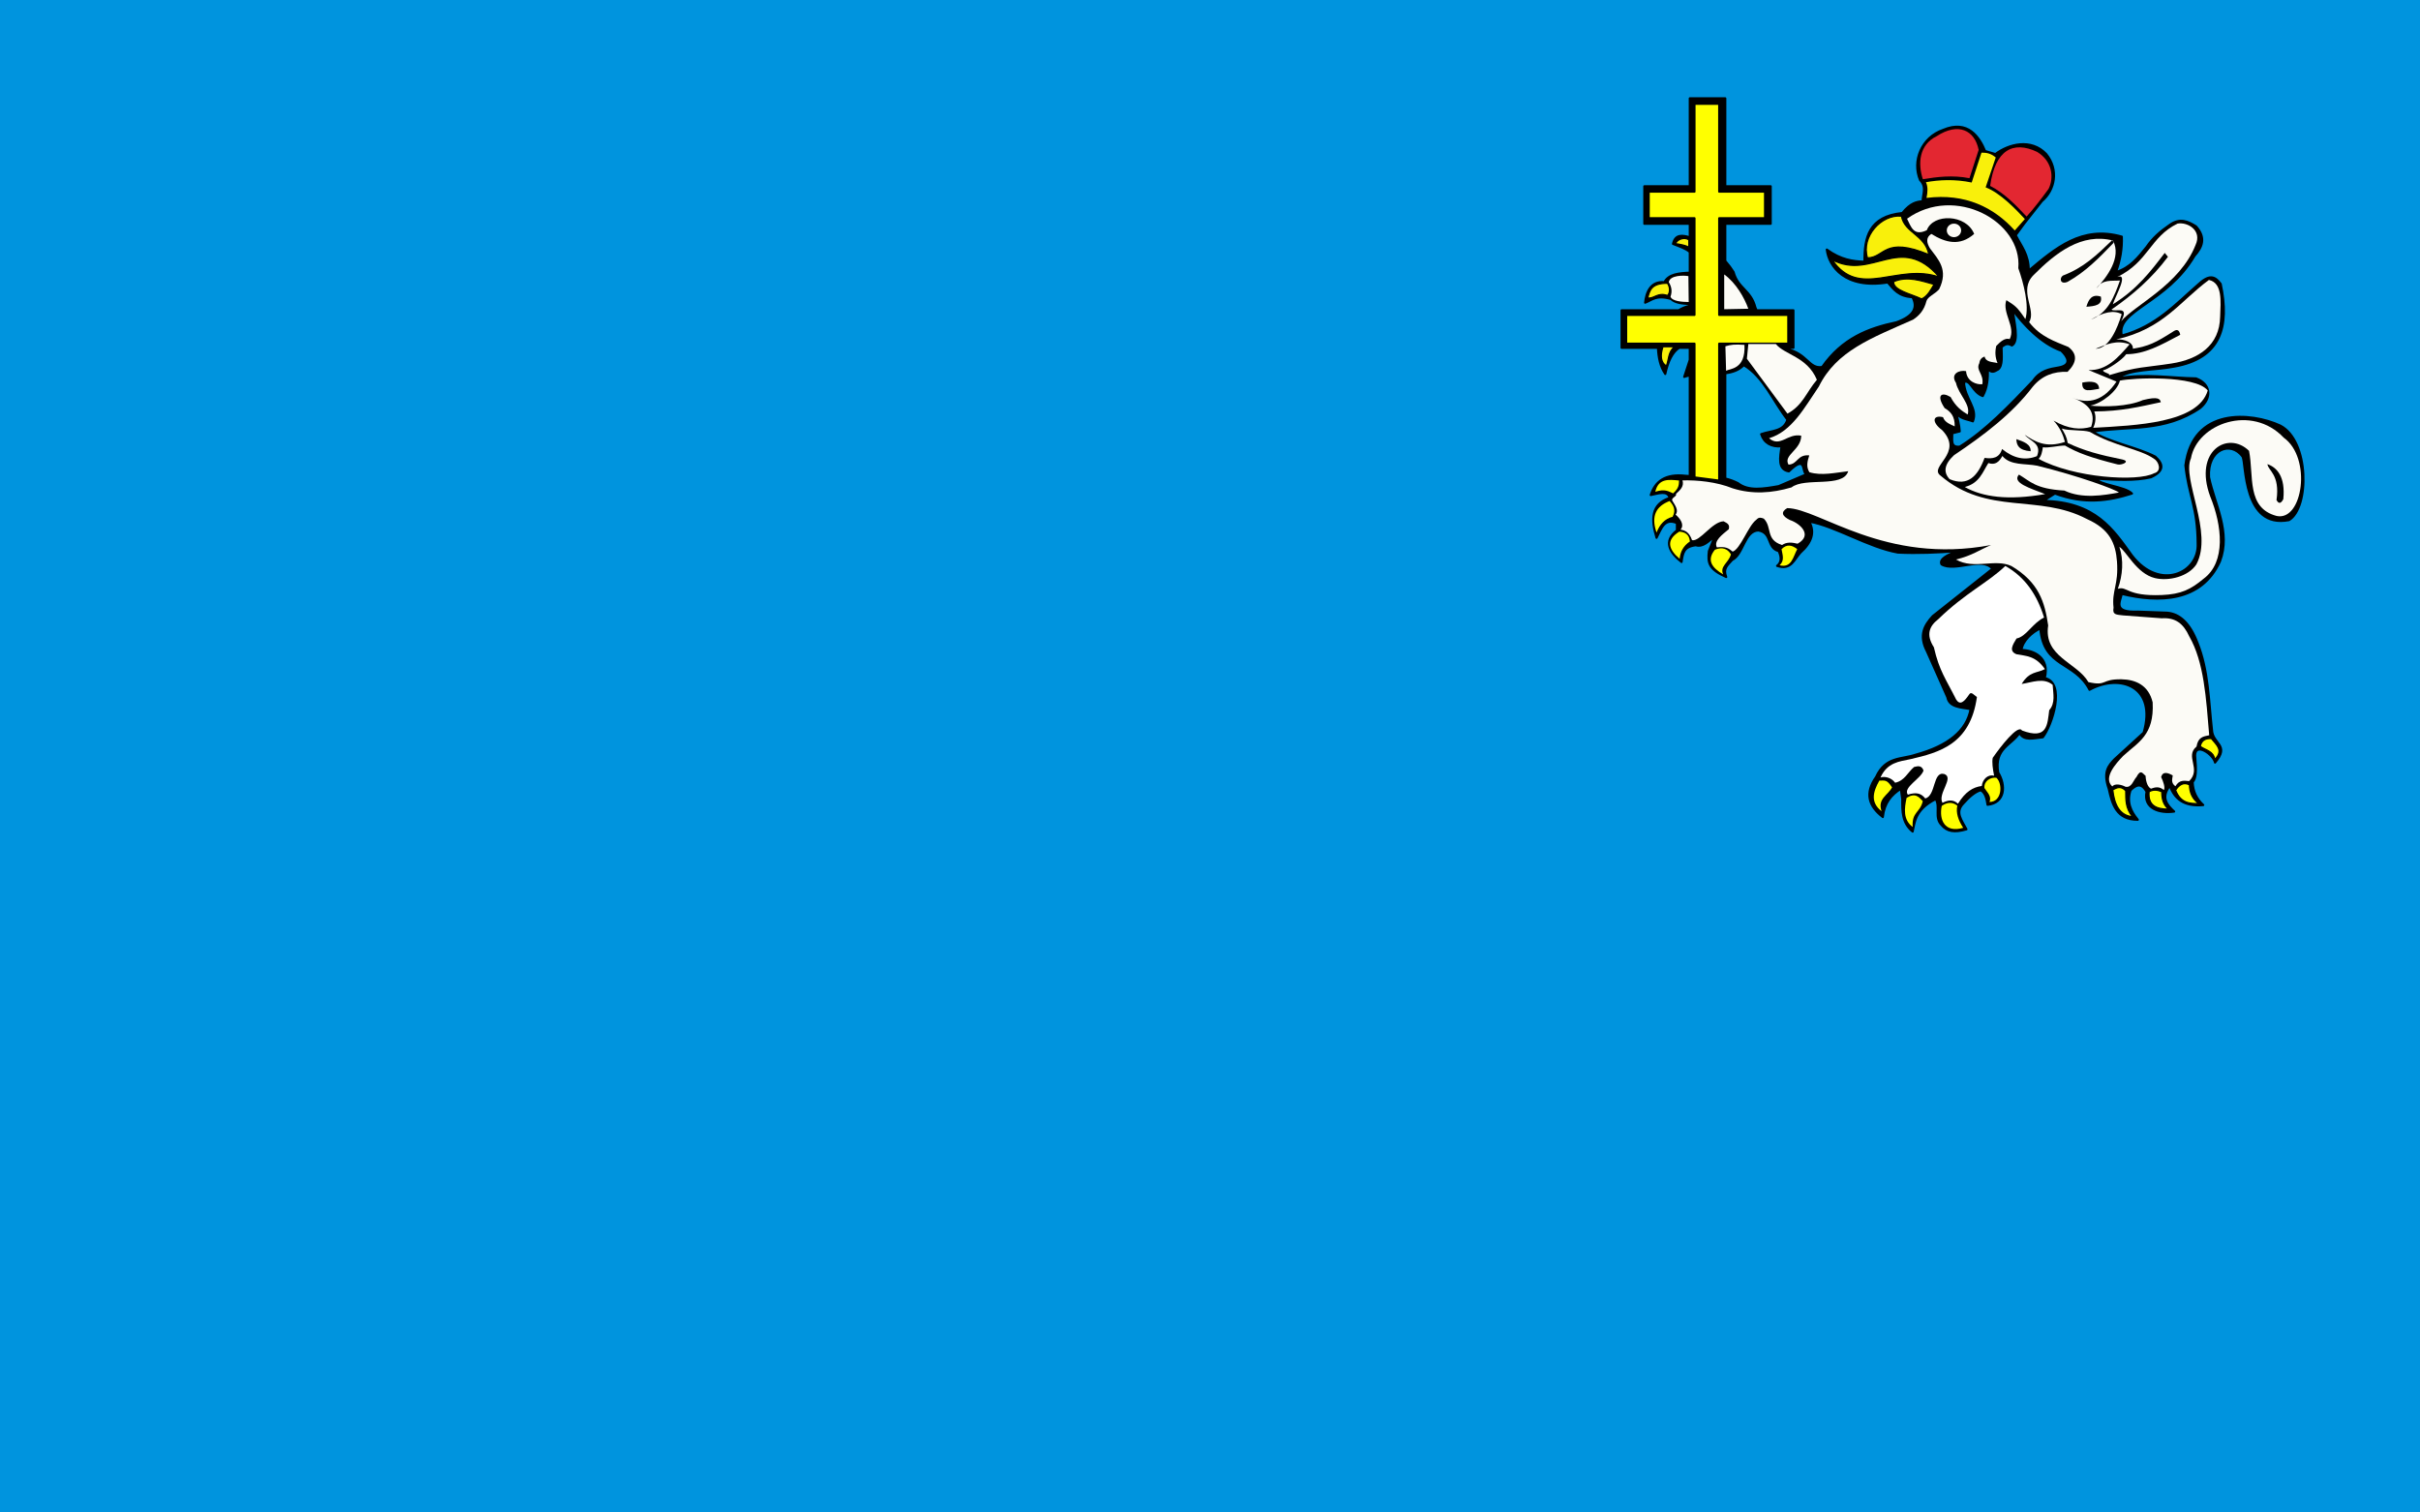 <?xml version="1.0" encoding="UTF-8" standalone="no"?>
<!-- Created with Inkscape (http://www.inkscape.org/) -->
<svg
   xmlns:dc="http://purl.org/dc/elements/1.1/"
   xmlns:cc="http://web.resource.org/cc/"
   xmlns:rdf="http://www.w3.org/1999/02/22-rdf-syntax-ns#"
   xmlns:svg="http://www.w3.org/2000/svg"
   xmlns="http://www.w3.org/2000/svg"
   xmlns:sodipodi="http://sodipodi.sourceforge.net/DTD/sodipodi-0.dtd"
   xmlns:inkscape="http://www.inkscape.org/namespaces/inkscape"
   height="500"
   width="800"
   id="svg3341"
   sodipodi:version="0.32"
   inkscape:version="0.45.1"
   version="1.0"
   sodipodi:docname="POL powiat jędrzejowski flag.svg"
   inkscape:output_extension="org.inkscape.output.svg.inkscape"
   sodipodi:docbase="C:\Users\Mistrz\Desktop">
  <defs
     id="defs3343" />
  <sodipodi:namedview
     id="base"
     pagecolor="#ffffff"
     bordercolor="#666666"
     borderopacity="1.0"
     inkscape:pageopacity="0.0"
     inkscape:pageshadow="2"
     inkscape:cx="458.26019"
     inkscape:cy="255.87701"
     inkscape:zoom="0.35519021"
     inkscape:document-units="px"
     inkscape:current-layer="layer1"
     inkscape:window-width="1280"
     inkscape:window-height="974"
     inkscape:window-x="-8"
     inkscape:window-y="-8" />
  <g
     inkscape:groupmode="layer"
     inkscape:label="Warstwa 1"
     id="layer1"
     transform="translate(2.119,-442.818)">
    <g
       id="g2290">
      <rect
         y="442.818"
         x="-2.119"
         height="500"
         width="800"
         id="rect2208"
         style="opacity:1;fill:#0094de;fill-opacity:1;stroke:none;stroke-width:3.483;stroke-miterlimit:4;stroke-dasharray:none;stroke-opacity:1" />
      <g
         transform="matrix(0.391,0,0,0.397,838.169,470.42)"
         id="g2250">
        <path
           id="rect2278"
           style="fill:#000000;fill-opacity:1;fill-rule:evenodd;stroke:#000000;stroke-width:1.772;stroke-linecap:round;stroke-linejoin:round;stroke-miterlimit:4;stroke-dashoffset:0;stroke-opacity:1"
           d="M -720.424,12.343 L -720.424,85.593 L -758.862,85.593 L -758.862,116.812 L -720.424,116.812 L -720.424,128.093 C -726.041,126.471 -732.664,124.975 -734.626,133.539 C -729.458,135.61 -724.105,137.207 -720.424,140.281 L -720.424,157.531 C -729.505,157.954 -738.375,158.653 -741.862,165.468 C -753.755,164.299 -757.363,174.338 -758.174,182.531 C -752.264,180.32 -748.951,175.867 -736.331,179.406 C -732.596,182.897 -726.523,183.285 -720.424,183.625 L -720.424,185.062 C -724.152,185.935 -727.216,187.26 -729.831,188.875 L -778.081,188.875 L -778.081,220.093 L -747.331,220.093 C -746.964,228.078 -745.519,235.608 -741.143,241.875 C -738.767,231.204 -734.986,223.615 -729.393,220.093 L -720.424,220.093 L -720.424,230.125 L -725.143,244.312 C -723.618,243.79 -722.047,243.377 -720.424,243.062 L -720.424,326.906 C -721.586,326.846 -722.756,326.795 -723.924,326.687 C -741.068,324.704 -749.671,331.249 -753.424,342.656 C -746.785,341.375 -739.174,338.531 -737.456,345.125 C -753.191,350.164 -753.285,363.022 -748.518,378.312 C -744.611,371.079 -742.094,361.458 -731.299,366.031 L -731.299,372.156 C -743.384,381.17 -737.21,390.97 -727.362,398.437 C -726.222,391.002 -725.693,385.755 -715.331,384.468 C -709.264,386.451 -704.424,380.952 -699.331,377.093 L -704.268,389.375 C -705.47,399.497 -704.21,404.526 -689.612,410.937 C -692.294,404.024 -689.026,401.626 -684.581,396.75 C -674.884,392.037 -674.266,372.59 -662.456,372.156 C -650.524,374.175 -655.617,386.734 -645.237,389.375 C -642.885,394.416 -642.784,398.706 -646.612,401.687 C -634.619,405.693 -632.114,396.128 -626.799,390.593 C -617.601,382.47 -614.191,373.935 -619.424,364.781 C -597.525,368.528 -569.45,386.224 -544.456,390.593 C -527.656,391.403 -510.849,390.613 -494.049,389.375 C -503.081,392.651 -509.806,396.137 -507.581,400.437 C -496.335,407.083 -473.067,393.577 -464.549,404.125 L -514.956,443.468 C -521.955,451.005 -527.117,459.323 -519.862,472.968 L -502.643,511.062 C -501.134,519.386 -491.39,519.475 -482.987,520.906 C -486.252,538.735 -501.677,551.488 -529.706,559 C -541.403,562.926 -554.971,560.297 -562.893,577.437 C -572.583,590.988 -569.352,601.653 -557.206,610.843 C -555.874,599.051 -550.074,592.351 -541.987,587.281 L -540.768,595.875 C -540.872,605.9 -540.95,615.934 -531.987,622.937 C -530.242,616.244 -530.627,604.889 -512.487,595.875 C -508.426,602.261 -513.861,611.446 -507.527,617.464 C -503.04,622.834 -496.774,624.024 -486.487,621.035 C -490.386,613.535 -496.389,606.989 -489.143,599.562 C -484.226,594.123 -479.31,589.831 -474.393,588.5 C -470.593,590.641 -469.418,595.427 -468.674,600.625 C -453.604,599.095 -452.994,584.433 -459.643,573.75 C -463.049,553.355 -448.297,551.116 -441.643,540.781 C -438.029,547.916 -429.432,545.056 -421.924,544.406 C -413.821,534.111 -402.414,498.926 -420.299,495.093 C -415.705,477.833 -429.978,471.793 -439.956,471.718 C -439.023,464.001 -430.824,456.786 -424.049,453.812 C -421.228,486.828 -395.097,480.807 -382.456,504.843 C -356.217,490.886 -325.421,502.429 -336.706,540.562 L -361.299,562.687 C -366.276,567.879 -371.295,573.03 -366.206,587.281 C -363.258,600.433 -359.721,613.081 -341.612,613.093 C -347.412,606.149 -351.186,598.517 -347.768,588.5 C -343.261,584.222 -338.744,581.791 -334.237,589.75 C -337.204,603.96 -322.876,607.991 -310.893,606.25 C -316.58,601.03 -322.404,594.861 -314.581,584.812 C -310.589,595.571 -302.636,602.397 -286.299,600.812 C -291.705,595.912 -294.987,589.712 -295.237,581.718 C -292.291,578.43 -291.994,573.01 -293.174,559.406 C -292.952,548.533 -277.948,558.412 -276.331,565.468 C -263.406,550.676 -278.499,550.168 -278.924,538.125 C -281.709,513.762 -281.763,489.001 -291.237,465.593 C -297.586,449.231 -306.262,441.578 -316.737,440.687 L -341.612,439.781 C -362.66,440.617 -356.766,432.08 -355.143,425.031 C -324.037,432.532 -287.78,431.891 -272.18,397.968 C -262.672,373.622 -276.664,350.155 -281.393,327.906 C -282.899,304.504 -263.085,297.232 -253.112,310.687 C -249.902,315.811 -253.149,371.082 -213.799,363.562 C -196.325,353.392 -196.524,297.387 -221.174,284.875 C -246.002,273.534 -295.195,269.583 -301.393,318 C -298.745,343.172 -291.116,352.708 -291.018,383.218 C -289.867,407.48 -322.938,423.074 -346.549,393.062 C -362.549,371.155 -377.431,348.404 -421.518,347.562 L -411.706,341.437 C -386.937,350.594 -366.2,347.635 -346.549,341.437 C -352.338,335.459 -375.679,334.082 -376.049,329.125 C -359.84,330.114 -343.727,330.96 -330.549,327.906 C -319.046,322.74 -319.839,316.882 -326.862,310.687 C -342.016,302.9 -366.845,298.612 -379.737,289.812 C -349.416,285.017 -319.09,290.616 -288.768,270.125 C -278.526,261.459 -280.053,250.033 -292.456,245.562 C -314.452,245.236 -335.005,241.314 -358.831,245.562 C -348.609,237.485 -326.917,238.96 -310.893,235.718 C -271.275,228.907 -263.848,202.489 -271.549,166.875 C -275.534,161.83 -279.923,157.734 -289.987,166.875 C -309.304,183.375 -326.065,202.19 -355.143,209.906 C -360.317,189.063 -317.257,183.069 -293.674,143.531 C -286.972,136.175 -283.789,128.342 -292.456,118.937 C -299.106,114.902 -305.903,111.616 -314.581,117.718 C -322.878,123.323 -329.132,128.771 -334.237,136.156 C -341.255,144.708 -348.053,153.489 -360.081,157.031 C -356.384,147.197 -354.713,137.365 -355.143,127.531 C -388.798,118.039 -411.237,137.147 -433.831,155.812 C -433.692,142.497 -440.015,135.664 -444.831,126.312 L -437.518,116.468 L -422.768,98.031 C -411.62,88.788 -408.188,71.83 -419.081,58.718 C -431.92,45.494 -450.742,50.391 -462.018,58.781 L -470.706,56.25 C -475.451,44.741 -485.264,29.915 -506.081,38.593 C -524.694,44.831 -532.543,64.796 -525.706,80.437 C -519.911,86.174 -523.582,92.294 -523.549,98.031 C -528.581,98.489 -533.714,99.325 -540.768,107.875 C -569.121,110.65 -572.916,128.339 -572.737,148.437 C -582.59,148.104 -592.692,146.757 -604.581,138.281 C -602.964,152.217 -589.158,171.434 -553.049,165.656 C -548.146,171.226 -544.044,177.342 -532.174,177.937 C -527.607,186.336 -530.659,193.537 -545.674,198.843 C -569.245,203.719 -591.388,212.034 -608.518,236.093 C -619.899,237.82 -620.766,224.659 -639.112,220.968 C -639.42,220.678 -639.712,220.385 -640.018,220.093 L -632.768,220.093 L -632.768,188.875 L -663.924,188.875 C -664.272,188.104 -664.61,187.312 -664.924,186.531 C -668.691,171.882 -679.595,170.763 -683.362,157.031 C -685.186,154.14 -687.588,150.956 -690.393,147.781 L -690.393,116.812 L -651.987,116.812 L -651.987,85.593 L -690.393,85.593 L -690.393,12.343 L -720.424,12.343 z M -674.768,234.5 C -658.028,244.323 -649.994,264.616 -637.862,279.968 C -641.251,290.015 -650.824,288.8 -660.081,292 C -657.647,299.408 -651.366,302.861 -642.799,302.093 C -644.311,311.649 -646.174,321.475 -636.643,323 C -621.502,308.483 -626.059,323.49 -621.893,325.437 L -645.237,335.281 C -658.071,337.524 -670.874,339.644 -679.674,332.812 C -683.329,330.98 -686.881,329.774 -690.393,328.937 L -690.393,241.281 C -684.311,240.514 -678.855,238.759 -674.768,234.5 z M -447.265,188.747 C -438.764,200.169 -423.701,216.489 -406.33,222.528 C -400.859,227.71 -397.181,234.369 -408.317,236.437 C -416.288,237.753 -424.273,239.014 -430.176,247.565 C -450.068,268.164 -470.215,288.962 -492.174,302.41 C -500.433,303.305 -498.238,296.36 -498.532,291.282 L -492.174,289.692 C -492.458,284.261 -494.079,278.829 -495.353,273.398 C -493.021,279.297 -486.274,279.309 -481.046,281.346 C -476.585,270.483 -487.925,262.402 -488.597,248.758 C -483.298,245.785 -481.576,257.291 -472.7,260.283 C -468.517,252.864 -468.362,245.446 -468.328,238.027 C -464.619,241.229 -463.294,240.068 -459.585,238.027 C -455.636,234.822 -456.74,226.565 -456.803,219.348 C -454.426,217.875 -452.458,215.586 -448.06,218.156 C -441.505,214.746 -446.55,197.066 -447.265,188.747 z " />
        <path
           sodipodi:nodetypes="ccccccccccccccccccccc"
           style="fill:#ffff00;fill-opacity:1;fill-rule:evenodd;stroke:#000000;stroke-width:1.772;stroke-linecap:round;stroke-linejoin:round;stroke-miterlimit:4;stroke-dashoffset:0;stroke-opacity:1"
           d="M -716.424,16.906 L -716.424,90.062 L -755.143,90.062 L -755.143,112.187 L -716.424,112.187 L -716.424,192.687 L -774.205,192.687 L -774.205,216.656 L -716.424,216.656 L -716.424,328.027 L -695.549,330.709 L -695.549,216.656 L -637.143,216.656 L -637.143,192.687 L -695.549,192.687 L -695.549,112.187 L -656.799,112.187 L -656.799,90.062 L -695.549,90.062 L -695.549,16.906 L -716.424,16.906 z "
           id="rect3256" />
        <path
           style="fill:#f9f00b;fill-opacity:1;fill-rule:evenodd;stroke:none;stroke-width:1px;stroke-linecap:butt;stroke-linejoin:miter;stroke-opacity:1"
           d="M -520.26,95.272 C -487.515,91.219 -463.245,103.178 -445.655,122.401 L -437.114,112.856 C -444.633,104.873 -457.793,91.167 -470.272,86.48 L -461.731,61.612 C -465.645,58.321 -469.206,57.537 -473.789,57.593 L -482.078,82.461 C -496.425,79.487 -509.798,80.236 -520.763,82.21 C -518.927,86.008 -519.274,90.533 -520.26,95.272 z "
           id="path3267"
           sodipodi:nodetypes="ccccccccc" />
        <path
           style="fill:#e32731;fill-opacity:1;fill-rule:evenodd;stroke:none;stroke-width:1px;stroke-linecap:butt;stroke-linejoin:miter;stroke-opacity:1"
           d="M -476.179,55.279 L -483.951,78.871 C -498.291,76.077 -511.521,77.785 -523.363,79.704 C -527.725,66.426 -526.477,51.086 -511.706,43.899 C -493.423,32.167 -479.534,38.858 -476.179,55.279 z "
           id="path3269"
           sodipodi:nodetypes="ccccc" />
        <path
           style="fill:#e32731;fill-opacity:1;fill-rule:evenodd;stroke:none;stroke-width:1px;stroke-linecap:butt;stroke-linejoin:miter;stroke-opacity:1"
           d="M -466.465,85.255 C -454.184,91.426 -444.331,101.752 -435.656,110.79 C -429.268,103.879 -422.446,94.945 -417.06,87.753 C -412.318,78.409 -413.837,64.623 -426.775,56.944 C -447.136,47.416 -462.32,55.448 -466.465,85.255 z "
           id="path3271"
           sodipodi:nodetypes="ccccc" />
        <path
           style="fill:#f9f00b;fill-opacity:1;fill-rule:evenodd;stroke:#000000;stroke-width:1px;stroke-linecap:butt;stroke-linejoin:miter;stroke-opacity:1"
           d="M -570.166,145.2 C -575.638,127.462 -558.41,108.794 -541.486,110.453 C -538.763,124.534 -521.367,126.04 -518.322,142.442 C -556.412,126.986 -555.313,144.999 -570.166,145.2 z "
           id="path3273"
           sodipodi:nodetypes="cccc" />
        <path
           style="fill:#f9f00b;fill-opacity:1;fill-rule:evenodd;stroke:#000000;stroke-width:1px;stroke-linecap:butt;stroke-linejoin:miter;stroke-opacity:1"
           d="M -599.95,146.855 C -565.913,164.422 -542.48,123.634 -509.497,161.195 C -544.598,149.104 -576.991,180.1 -599.95,146.855 z "
           id="path3275"
           sodipodi:nodetypes="ccc" />
        <path
           style="fill:#f9f00b;fill-opacity:1;fill-rule:evenodd;stroke:#000000;stroke-width:1px;stroke-linecap:butt;stroke-linejoin:miter;stroke-opacity:1"
           d="M -548.105,165.056 C -536.258,159.973 -524.447,164.485 -513.909,167.262 C -516.17,171.003 -519.201,177.117 -524.388,179.396 C -533.954,174.932 -548.279,172.302 -548.105,165.056 z "
           id="path3277"
           sodipodi:nodetypes="cccc" />
        <path
           style="fill:#f9f00b;fill-opacity:1;fill-rule:evenodd;stroke:#000000;stroke-width:1px;stroke-linecap:butt;stroke-linejoin:miter;stroke-opacity:1"
           d="M -755.964,178.644 C -754.328,172.673 -753.357,166.347 -739.283,166.335 C -736.716,169.993 -737.241,174.708 -739.283,176.539 C -747.694,173.669 -750.048,179.19 -755.964,178.644 z "
           id="path3279"
           sodipodi:nodetypes="cccc" />
        <path
           style="fill:#f9f00b;fill-opacity:1;fill-rule:evenodd;stroke:#000000;stroke-width:1px;stroke-linecap:butt;stroke-linejoin:miter;stroke-opacity:1"
           d="M -743.074,219.182 L -733.334,219.182 C -738.942,223.532 -738.084,230.199 -740.246,235.206 C -744.898,232.265 -745.541,226.73 -743.074,219.182 z "
           id="path3281"
           sodipodi:nodetypes="cccc" />
        <path
           style="fill:#fcfbf6;fill-opacity:1;fill-rule:evenodd;stroke:none;stroke-width:1px;stroke-linecap:butt;stroke-linejoin:miter;stroke-opacity:1"
           d="M -690.297,218.836 C -685.877,217.499 -682.293,217.039 -674.176,217.665 C -673.085,238.319 -686.702,237.366 -689.72,239.209 L -690.297,218.836 z "
           id="path3283"
           sodipodi:nodetypes="cccc" />
        <path
           style="fill:#f9f00b;fill-opacity:1;fill-rule:evenodd;stroke:#000000;stroke-width:1px;stroke-linecap:butt;stroke-linejoin:miter;stroke-opacity:1"
           d="M -721.223,130.259 L -721.223,136.7 C -721.223,135.255 -731.157,133.225 -732.385,133.523 C -731.317,129.768 -724.74,127.5 -721.223,130.259 z "
           id="path3285"
           sodipodi:nodetypes="cccc" />
        <path
           style="fill:#fcfbf6;fill-opacity:1;fill-rule:evenodd;stroke:none;stroke-width:1px;stroke-linecap:butt;stroke-linejoin:miter;stroke-opacity:1"
           d="M -738.14,165.432 C -737.312,159.571 -725.483,159.624 -721.574,160.418 L -721.319,181.955 C -726.947,181.896 -735.297,181.379 -736.716,177.504 C -735.143,173.283 -735.719,169.306 -738.14,165.432 z "
           id="path3287"
           sodipodi:nodetypes="ccccc" />
        <path
           style="fill:#fcfbf6;fill-opacity:1;fill-rule:evenodd;stroke:none;stroke-width:1px;stroke-linecap:butt;stroke-linejoin:miter;stroke-opacity:1"
           d="M -691.31,158.983 C -681.276,166.25 -674.414,178.112 -670.902,187.553 L -691.31,187.961 L -691.31,158.983 z "
           id="path3289"
           sodipodi:nodetypes="cccc" />
        <path
           style="fill:#fcfbf6;fill-opacity:1;fill-rule:evenodd;stroke:none;stroke-width:1px;stroke-linecap:butt;stroke-linejoin:miter;stroke-opacity:1"
           d="M -672.127,229.184 L -637.842,274.897 C -624.785,267.99 -621.777,256.811 -612.945,246.735 C -621.138,227.451 -640.198,226.002 -647.638,216.94 L -670.902,216.94 L -672.127,229.184 z "
           id="path3291"
           sodipodi:nodetypes="cccccc" />
        <path
           style="fill:#ffffff;fill-opacity:1;fill-rule:evenodd;stroke:none;stroke-width:1px;stroke-linecap:butt;stroke-linejoin:miter;stroke-opacity:1"
           d="M -453.636,401.743 C -436.911,410.976 -426.7,425.91 -420.882,444.687 C -430.934,449.591 -435.81,460.534 -444.174,462.156 C -447.4,467.383 -450.909,472.687 -444.174,475.258 C -436.167,476.817 -428.161,476.323 -420.154,487.632 C -426.705,491.11 -433.256,489.248 -439.807,500.005 C -430.809,498.67 -421.331,494.45 -413.603,500.733 C -413.216,508.071 -411.12,515.789 -416.515,521.842 C -418.117,533.827 -417.932,546.792 -439.573,538.739 C -442.869,533.231 -457.904,552.465 -464.282,561.539 C -465.035,565.111 -464.296,570.652 -463.099,576.432 C -468.52,575.029 -472.901,579.528 -473.547,584.948 C -481.115,585.978 -487.403,589.764 -493.669,599.724 C -497.647,595.975 -502.114,596.632 -506.771,598.996 C -511.128,591.285 -496.506,578.019 -505.315,574.976 C -515.09,572.525 -512.168,592.939 -521.328,595.357 C -525.132,590.552 -529.538,590.194 -536.062,592.189 C -540.389,586.065 -525.014,579.053 -522.784,572.065 C -524.552,567.491 -527.695,568.418 -530.791,569.153 C -536.126,573.523 -538.748,580.606 -546.804,582.255 C -549.726,578.178 -555.361,576.642 -559.178,577.888 C -553.462,565.39 -543.368,564.568 -533.702,562.602 C -509.774,557.086 -483.237,550.382 -477.656,510.923 C -479.963,509.33 -482.531,505.911 -484.207,508.74 C -488.435,514.902 -491.848,517.97 -495.125,513.107 C -503.905,495.865 -509.454,489.169 -514.05,469.435 C -520.869,458.993 -517.872,451.824 -510.41,446.143 C -487.712,424.331 -467.98,415.446 -453.636,401.743 z "
           id="path3293"
           sodipodi:nodetypes="cccccccccccccccccccccccccccc" />
        <path
           style="fill:#ffff00;fill-opacity:1;fill-rule:evenodd;stroke:none;stroke-width:1px;stroke-linecap:butt;stroke-linejoin:miter;stroke-opacity:1"
           d="M -560.151,580.498 C -555.652,580.52 -553.887,579.266 -549.388,586.136 C -553.112,592.929 -561.844,595.511 -558.272,605.952 C -567.752,598.683 -565.657,590.038 -560.151,580.498 z "
           id="path3295"
           sodipodi:nodetypes="cccc" />
        <path
           style="fill:#ffff00;fill-opacity:1;fill-rule:evenodd;stroke:none;stroke-width:1px;stroke-linecap:butt;stroke-linejoin:miter;stroke-opacity:1"
           d="M -537.089,594.848 C -529.767,590.341 -526.736,594.074 -523.422,597.582 C -525.725,607.368 -532.821,606.425 -531.964,619.106 C -540.259,612.984 -538.999,603.633 -537.089,594.848 z "
           id="path3297"
           sodipodi:nodetypes="cccc" />
        <path
           style="fill:#ffff00;fill-opacity:1;fill-rule:evenodd;stroke:none;stroke-width:1px;stroke-linecap:butt;stroke-linejoin:miter;stroke-opacity:1"
           d="M -507.364,601.511 C -501.953,597.861 -497.805,598.635 -494.21,601.34 C -495.618,607.376 -493.271,613.754 -489.256,619.79 C -504.697,624.327 -509.934,613.286 -507.364,601.511 z "
           id="path3299"
           sodipodi:nodetypes="cccc" />
        <path
           style="fill:#ffff00;fill-opacity:1;fill-rule:evenodd;stroke:none;stroke-width:1px;stroke-linecap:butt;stroke-linejoin:miter;stroke-opacity:1"
           d="M -471.318,586.648 C -471.748,580.644 -466.043,577.529 -461.239,578.107 C -455.798,582.733 -456.177,598.215 -467.048,598.265 C -464.95,593.447 -469.052,590.24 -471.318,586.648 z "
           id="path3301"
           sodipodi:nodetypes="cccc" />
        <path
           id="path3321"
           style="fill:#fcfbf6;fill-opacity:1;fill-rule:evenodd;stroke:none;stroke-width:1px;stroke-linecap:butt;stroke-linejoin:miter;stroke-opacity:1"
           d="M -357.215,385.838 C -353.456,396.799 -354.331,409.287 -358.494,420.762 C -350.238,418.301 -351.376,427.117 -321.383,425.96 C -304.959,425.312 -296.888,421.293 -286.087,412.449 C -266.924,398.589 -270.307,368.106 -280.459,343.753 C -294.672,305.717 -265.223,288.866 -247.581,305.885 C -243.36,326.597 -249.996,353.506 -224.169,360.127 C -202.124,364.657 -194.306,311.739 -218.286,294.885 C -245.331,266.781 -291.365,283.148 -296.705,312.156 C -304.629,329.179 -277.607,373.843 -292.099,400.424 C -298.747,410.498 -315.311,414.669 -327.186,411.842 C -342.641,408.162 -351.284,389.413 -357.215,385.838 z M -232.024,316.978 C -223.773,319.763 -216.753,327.618 -218.601,346.125 C -221.286,351.172 -223.203,348.92 -224.354,346.892 C -221.24,325.622 -231.558,322.298 -232.024,316.978 z "
           sodipodi:nodetypes="ccscccccccsccccc" />
        <path
           style="fill:#fcfbf6;fill-opacity:1;fill-rule:evenodd;stroke:none;stroke-width:1px;stroke-linecap:butt;stroke-linejoin:miter;stroke-opacity:1"
           d="M -487.916,336.007 C -475.49,332.826 -472.948,323.715 -467.973,316.064 C -462.218,318.027 -458.745,315.047 -456.154,310.155 C -449.254,318.338 -436.827,316.258 -426.609,318.28 C -391.175,326.892 -360.473,338.015 -357.579,340.59 C -370.331,342.914 -388.868,346.051 -403.711,338.962 C -428.44,337.607 -432.799,330.996 -442.12,325.666 C -448.383,332.558 -432.433,337.049 -419.961,341.916 C -451.429,347.341 -472.852,344.341 -487.916,336.007 z "
           id="path3330"
           sodipodi:nodetypes="ccccccccc" />
        <path
           style="fill:#fcfbf6;fill-opacity:1;fill-rule:evenodd;stroke:none;stroke-width:1px;stroke-linecap:butt;stroke-linejoin:miter;stroke-opacity:1"
           d="M -358.978,161.113 C -348.827,157.446 -360.771,177.331 -362.773,183.886 C -342.343,171.478 -330.666,156.333 -318.854,141.052 L -316.143,144.305 C -329.741,162.262 -345.944,176.022 -363.857,188.224 C -361.121,190.829 -348.143,184.174 -355.724,197.983 C -344.22,184.367 -306.169,167.764 -292.828,134.545 C -287.013,122.329 -299.553,115.144 -308.01,116.653 C -331.372,127.838 -332.454,148.417 -358.978,161.113 z "
           id="path3345"
           sodipodi:nodetypes="ccccccccc" />
        <path
           style="fill:#fcfbf6;fill-opacity:1;fill-rule:evenodd;stroke:none;stroke-width:1px;stroke-linecap:butt;stroke-linejoin:miter;stroke-opacity:1"
           d="M -281.501,163.584 C -306.262,181.593 -319.946,204.28 -359.859,213.128 C -352.831,212.66 -345.335,215.705 -345.804,220.859 C -332.63,218.689 -327.083,216.236 -311.017,206.101 C -308.386,204.532 -306.505,205.215 -305.747,209.263 C -322.725,218.189 -335.97,225.402 -351.426,225.426 C -355.128,230.626 -368.038,238.649 -370.815,238.736 C -372.032,240.536 -363.614,241.706 -366.184,242.995 C -341.379,235.517 -336.094,236.661 -313.125,233.157 C -290.256,229.671 -272.464,218.192 -272.014,194.154 C -271.543,181.209 -269.932,166.125 -281.501,163.584 z "
           id="path3347"
           sodipodi:nodetypes="ccccccccccc" />
        <path
           style="fill:#fcfbf6;fill-opacity:1;fill-rule:evenodd;stroke:none;stroke-width:1px;stroke-linecap:butt;stroke-linejoin:miter;stroke-opacity:1"
           d="M -381.832,268.262 C -372.216,266.47 -358.716,256.062 -356.768,247.435 C -346.371,245.098 -292.933,242.695 -282.503,255.635 C -290.636,282.88 -343.362,284.709 -379.359,286.713 C -377.428,283.219 -376.591,277.021 -378.483,273.104 C -355.407,272.919 -340.726,269.281 -322.172,265.398 C -322.776,262.604 -324.443,260.437 -337.341,263.624 C -349.863,269.123 -370.197,269.419 -381.832,268.262 z "
           id="path3349"
           sodipodi:nodetypes="cccccccc" />
        <path
           style="fill:#fcfbf6;fill-opacity:1;fill-rule:evenodd;stroke:none;stroke-width:1px;stroke-linecap:butt;stroke-linejoin:miter;stroke-opacity:1"
           d="M -405.921,287.317 C -399.783,289.396 -388.188,288.244 -382.148,290.128 C -361.469,302.096 -339.419,304.347 -327.915,312.543 C -324.025,314.612 -320.947,322.892 -327.915,324.573 C -341.804,331.816 -395.876,328.436 -425.52,312.543 C -423.157,310.576 -422.347,306.034 -421.905,302.918 C -417.322,303.698 -409.049,301.511 -403.205,301.482 C -392.591,307.598 -381.254,311.599 -358.768,317.2 C -355.552,318.043 -347.492,314.884 -354.499,313.125 C -373.978,309.242 -387.087,305.816 -400.876,299.347 C -401.812,293.986 -403.42,291.625 -405.921,287.317 z "
           id="path2188"
           sodipodi:nodetypes="ccccccccccc" />
        <path
           id="path3161"
           style="fill:#fcfbf6;fill-opacity:1;fill-rule:evenodd;stroke:none;stroke-width:1px;stroke-linecap:butt;stroke-linejoin:miter;stroke-opacity:1"
           d="M -634.414,336.328 C -623.024,327.564 -590.859,337.06 -586.454,322.844 C -597.557,324.104 -608.894,326.768 -619.277,323.708 C -622.278,319.029 -620.89,314.351 -619.384,309.672 C -629.545,308.681 -629.193,317.158 -636.947,317.356 C -641.655,309.324 -626.294,305.323 -626.186,293.261 C -637.875,291.046 -643.793,303.319 -653.413,295.402 C -633.986,289.679 -623.418,269.782 -611.305,252.358 C -596.454,222.638 -566.916,212.051 -531.57,196.611 C -526.537,193.329 -522.267,188.906 -520.287,181.045 C -519.023,177.401 -513.225,175.393 -509.616,171.364 C -501.452,155.051 -510.305,146.624 -517.3,137.336 C -520.497,132.242 -520.674,128.054 -516.202,125.261 C -504.128,132.614 -492.053,135.719 -479.978,125.261 C -486.788,108.621 -514.728,108.079 -520.012,122.158 C -531.305,127.553 -533.368,119.105 -536.731,112.606 C -496.253,84.054 -439.158,114.788 -442.657,153.801 C -438.208,166.064 -433.251,185.038 -436.677,196.194 C -443.957,185.469 -445.729,184.86 -452.779,180.415 C -456.519,190.961 -444.622,202.678 -449.95,212.833 C -453.991,211.58 -457.764,214.953 -461.318,218.564 C -462.491,223.577 -462.172,228.342 -460.22,232.834 C -464.399,231.698 -469.892,232.314 -471.197,227.346 C -473.616,228.22 -475.249,229.88 -475.588,232.834 C -478.876,239.102 -471.688,241.471 -473.049,250.397 C -477.828,250.992 -486.24,248.189 -486.834,239.521 C -492.271,238.356 -500.439,241.587 -495.346,249.299 C -493.212,258.891 -482.701,267.295 -485.467,275.644 C -490.435,272.64 -495.481,269.233 -499.932,261.057 C -507.316,256.667 -512.399,259.156 -504.956,270.277 C -500.052,273.086 -496.184,277.034 -496.444,285.523 C -500.447,283.672 -504.82,282.191 -506.323,277.839 C -515.624,275.743 -515.647,282.451 -507.151,288.547 C -488.309,307.819 -518.641,318.842 -508.554,326.421 C -468.541,360.089 -425.822,341.305 -384.534,362.721 C -365.451,371.102 -360.375,382.854 -359.234,398.027 C -357.759,417.657 -363.775,422.112 -362.126,436.481 C -363.254,442.559 -359.825,442.203 -354.061,442.921 L -321.391,445.32 C -309.648,444.546 -303.012,449.894 -298.136,460.371 C -285.623,481.819 -283.921,511.378 -281.262,542.713 C -286.388,543.73 -290.648,544.277 -291.978,552.128 C -302.149,560.415 -287.635,570.653 -298.231,580.908 C -302.325,580.533 -306.486,579.627 -309.837,585.191 C -313.864,582.186 -312.424,579.18 -312.087,576.175 C -315.867,574.073 -320.455,572.372 -321.912,577.507 C -320.134,580.957 -318.293,586.392 -319.569,588.315 C -323.724,584.973 -327.141,586.057 -330.545,587.218 C -334.206,585.242 -334.93,579.086 -335.084,576.409 C -337.342,574.955 -339.078,570.371 -342.768,577.507 C -345.245,579.899 -346.793,586.707 -352.07,585.599 C -355.642,583.667 -361.151,582.689 -363.195,585.339 C -371.11,578.24 -360.251,566.335 -354.028,559.98 C -341.507,548.553 -327.604,542.926 -329.074,515.299 C -332.531,500.97 -343.539,496.343 -355.302,496.124 C -373.13,495.799 -367.217,502.064 -383.382,498.474 C -393.198,481.913 -421.437,477.413 -417.41,451.273 C -420.284,431.743 -425.315,415.385 -448.393,401.842 C -462.277,395.359 -480.135,405.024 -495.346,396.389 C -481.469,393.031 -475.461,388.361 -465.709,384.315 C -555.51,401.019 -610.856,353.852 -638.045,353.579 C -643.669,356.872 -642.506,360.165 -635.85,363.459 C -626.937,366.401 -616.298,376.089 -629.263,383.217 C -633.951,382.1 -638.508,381.633 -642.436,384.315 C -656.586,379.774 -650.506,369.718 -657.803,362.361 C -662.148,360.578 -662.974,362.313 -664.389,363.459 C -670.975,368.359 -677.562,387.622 -684.148,389.803 C -687.773,386.842 -690.073,385.435 -697.5,386.276 C -700.341,380.947 -693.126,375.761 -687.441,371.142 C -686.229,366.807 -689.375,365.958 -691.831,364.556 C -701.595,364.911 -711.875,381.789 -718.518,380.266 C -720.866,373.558 -724.378,372.131 -728.241,371.484 C -724.62,367.508 -728.615,362.119 -732.432,358.989 C -729.564,355.623 -732.715,351.364 -735.037,347.658 C -736.755,344.916 -730.904,343.966 -732.124,341.779 C -728.283,338.33 -725.117,335.441 -726.582,330.475 C -714.118,330.202 -698.058,331.599 -684.148,337.114 C -667.57,342.242 -650.992,341.167 -634.414,336.328 z "
           sodipodi:nodetypes="cccccccccccccccccccccccccccccccccccsccccccccccccccccccsccccccccccccccccccscccc" />
        <path
           style="fill:#ffff00;fill-opacity:1;fill-rule:evenodd;stroke:none;stroke-width:1px;stroke-linecap:butt;stroke-linejoin:miter;stroke-opacity:1"
           d="M -749.565,339.965 C -741.472,337.336 -738.322,339.651 -734.509,341.303 C -729.129,336.498 -729.743,333.692 -729.49,330.596 C -738.163,329.756 -746.974,328.641 -749.565,339.965 z "
           id="path3180"
           sodipodi:nodetypes="cccc" />
        <path
           style="fill:#ffff00;fill-opacity:1;fill-rule:evenodd;stroke:none;stroke-width:1px;stroke-linecap:butt;stroke-linejoin:miter;stroke-opacity:1"
           d="M -737.465,347.676 C -734.301,351.177 -731.83,354.938 -734.932,360.789 C -741.541,362.446 -745.856,367.083 -748.493,373.903 C -753.422,360.124 -748.819,351.924 -737.465,347.676 z "
           id="path3182"
           sodipodi:nodetypes="cccc" />
        <path
           style="fill:#ffff00;fill-opacity:1;fill-rule:evenodd;stroke:none;stroke-width:1px;stroke-linecap:butt;stroke-linejoin:miter;stroke-opacity:1"
           d="M -729.269,373.158 C -724.395,373.479 -720.847,375.489 -720.328,381.354 C -725.962,385.113 -728.498,390.064 -728.971,395.809 C -738.686,387.714 -740.584,380.062 -729.269,373.158 z "
           id="path3184"
           sodipodi:nodetypes="cccc" />
        <path
           style="fill:#ffff00;fill-opacity:1;fill-rule:evenodd;stroke:none;stroke-width:1px;stroke-linecap:butt;stroke-linejoin:miter;stroke-opacity:1"
           d="M -699.167,388.209 C -692.73,385.666 -688.471,387.481 -685.607,392.083 C -687.732,399.423 -695.341,401.948 -692.164,408.774 C -701.368,403.391 -706.548,397.146 -699.167,388.209 z "
           id="path3186"
           sodipodi:nodetypes="cccc" />
        <path
           style="fill:#ffff00;fill-opacity:1;fill-rule:evenodd;stroke:none;stroke-width:1px;stroke-linecap:butt;stroke-linejoin:miter;stroke-opacity:1"
           d="M -642.838,387.762 C -638.417,383.358 -633.996,384.238 -629.575,387.762 C -633.117,394.134 -634.261,403.701 -644.477,401.174 C -639.946,396.988 -642.117,392.323 -642.838,387.762 z "
           id="path3188"
           sodipodi:nodetypes="cccc" />
        <path
           style="fill:#ffff00;fill-opacity:1;fill-rule:evenodd;stroke:#000000;stroke-width:1px;stroke-linecap:butt;stroke-linejoin:miter;stroke-opacity:1"
           d="M -309.67,588.42 C -306.648,583.999 -303.049,581.502 -297.953,583.993 C -297.876,590.148 -295.765,595.541 -290.141,599.616 C -297.838,599.683 -305.377,599.244 -309.67,588.42 z "
           id="path3190"
           sodipodi:nodetypes="cccc" />
        <path
           style="fill:#ffff00;fill-opacity:1;fill-rule:evenodd;stroke:#000000;stroke-width:1px;stroke-linecap:butt;stroke-linejoin:miter;stroke-opacity:1"
           d="M -332.063,589.722 C -328.084,587.616 -324.681,588.393 -321.388,589.722 C -321.372,595.123 -320.488,600.277 -315.659,604.303 C -325.595,604.189 -333.152,601.549 -332.063,589.722 z "
           id="path3192"
           sodipodi:nodetypes="cccc" />
        <path
           style="fill:#ffff00;fill-opacity:1;fill-rule:evenodd;stroke:#000000;stroke-width:1px;stroke-linecap:butt;stroke-linejoin:miter;stroke-opacity:1"
           d="M -362.789,588.159 C -359.373,586.351 -355.947,584.64 -351.853,588.94 C -351.721,596.144 -352.28,603.348 -346.124,610.552 C -357.215,609.415 -361.376,600.357 -362.789,588.159 z "
           id="path3194"
           sodipodi:nodetypes="cccc" />
        <path
           style="fill:#ffff00;fill-opacity:1;fill-rule:evenodd;stroke:#000000;stroke-width:1px;stroke-linecap:butt;stroke-linejoin:miter;stroke-opacity:1"
           d="M -279.466,545.456 C -284.083,545.238 -287.681,546.651 -288.84,551.966 C -284.305,555.156 -277.396,555.972 -276.601,562.902 C -268.766,555.133 -275.405,550.581 -279.466,545.456 z "
           id="path3196"
           sodipodi:nodetypes="cccc" />
        <path
           sodipodi:type="arc"
           style="fill:#fcfbf6;fill-opacity:1;fill-rule:evenodd;stroke:none;stroke-width:1.772;stroke-linecap:round;stroke-linejoin:round;stroke-miterlimit:4;stroke-dasharray:none;stroke-dashoffset:0;stroke-opacity:1"
           id="path3198"
           sodipodi:cx="-728.67267"
           sodipodi:cy="-121.49869"
           sodipodi:rx="6.0578489"
           sodipodi:ry="5.6251454"
           d="M -722.615 -121.499 A 6.058 5.625 0 1 1  -734.731,-121.499 A 6.058 5.625 0 1 1  -722.615 -121.499 z"
           transform="translate(231.618,243.822)" />
        <path
           id="path3328"
           style="fill:#fcfbf6;fill-opacity:1;fill-rule:evenodd;stroke:none;stroke-width:1px;stroke-linecap:butt;stroke-linejoin:miter;stroke-opacity:1"
           d="M -362.606,130.786 C -389.125,124.125 -411.077,140.986 -429.822,159.592 C -442.86,172.502 -427.041,188.555 -433.515,198.74 C -423.795,211.074 -411.884,214.642 -400.276,219.422 C -392.539,225.318 -392.995,232.238 -401.015,240.104 C -412.729,239.625 -422.783,243.297 -430.56,252.661 C -447.993,275.163 -471.801,292.886 -497.038,309.536 C -505.411,317.204 -506.141,323.78 -500.731,329.479 C -485.279,335.896 -476.831,326.908 -471.185,311.752 C -464.301,312.774 -458.559,311.766 -456.412,304.365 C -446.564,312.244 -436.715,314.214 -426.867,310.274 C -422.459,299.652 -432.817,297.89 -437.208,292.547 C -428.769,298.109 -419.436,303.807 -403.231,298.456 C -404.801,292.547 -407.347,286.638 -412.833,280.729 C -400.021,288.014 -389.959,288.426 -381.071,285.899 C -376.634,273.395 -384.081,266.172 -397.321,261.524 C -382.844,267.656 -370.19,263.761 -359.651,248.229 L -383.287,238.627 C -367.853,239.212 -358.245,228.143 -348.571,217.206 C -359.494,213.154 -368.362,217.324 -377.378,220.899 C -365.66,220.775 -358.866,203.6 -355.219,192.092 C -361.808,188.499 -370.544,190.272 -381.071,196.524 C -366.553,190.806 -361.597,177.437 -356.696,164.024 C -363.739,164.661 -371.436,162.68 -376.64,170.672 C -367.883,161.241 -355.103,145.019 -362.606,130.786 z M -372.896,177.45 C -380.469,175.022 -383.242,179.794 -385.125,185.902 C -377.834,185.453 -371.232,184.497 -372.896,177.45 z M -388.542,249.025 C -389.217,258.203 -380.955,255.093 -374.335,254.24 C -374.544,247.975 -380.718,247.675 -388.542,249.025 z M -444.291,296.142 C -444.17,301.168 -442.332,305.459 -432.242,306.213 C -431.909,300.371 -438.064,298.236 -444.291,296.142 z M -363.398,130.583 C -376.6,143.146 -387.519,153.405 -404.902,159.926 C -408.047,161.859 -407.452,167.82 -400.946,165.141 C -385.626,156.619 -374.817,145.676 -362.319,132.921 C -361.78,131.628 -362.753,131.199 -363.398,130.583 z " />
      </g>
    </g>
  </g>
</svg>
